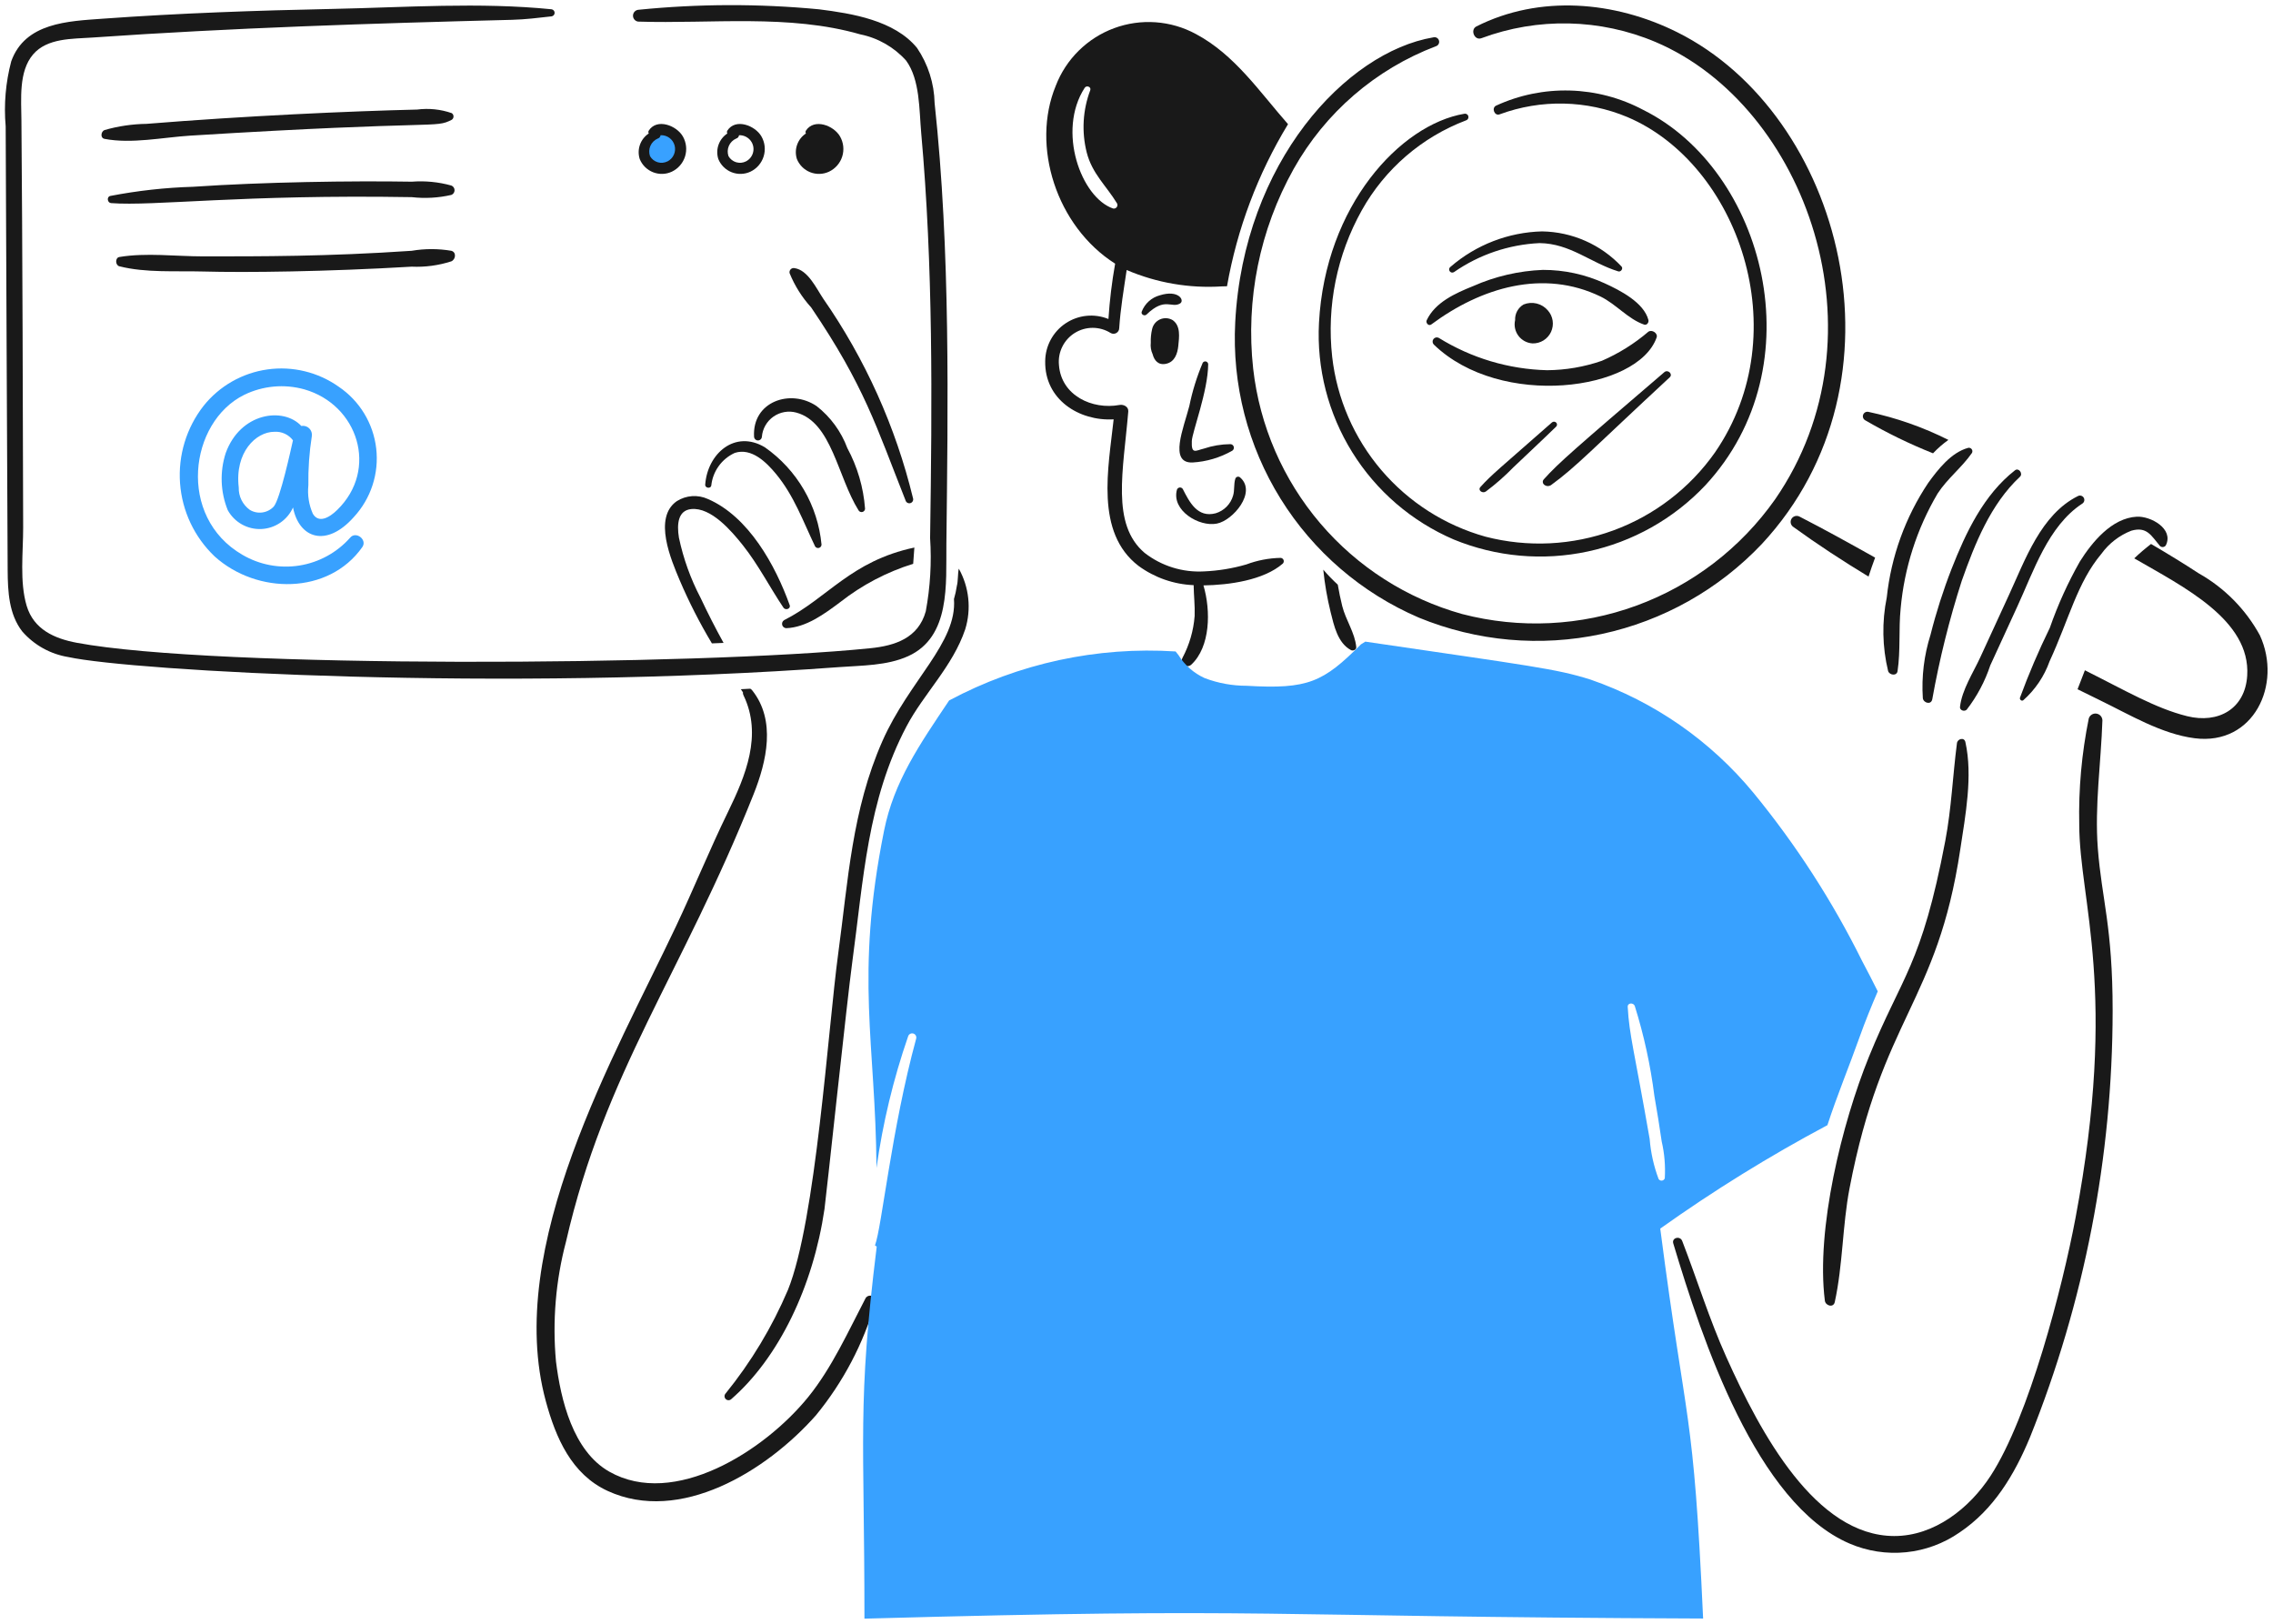 <svg width="336" height="240" viewBox="0 0 336 240" fill="none" xmlns="http://www.w3.org/2000/svg">
<path d="M173.336 47.311C173.059 47.149 172.746 47.054 172.425 47.035C172.104 47.016 171.783 47.073 171.488 47.202C171.193 47.33 170.932 47.527 170.728 47.775C170.523 48.024 170.38 48.317 170.311 48.631C170.153 49.294 170.086 49.975 170.112 50.655C170.045 51.238 170.14 51.827 170.387 52.359C170.624 53.276 171.23 54.028 172.384 53.767C173.65 53.492 174.068 52.262 174.181 51.109C174.303 49.842 174.565 48.158 173.336 47.311Z" fill="#191919"/>
<path d="M171.448 43.649C170.841 43.81 170.282 44.114 169.816 44.535C169.35 44.956 168.992 45.482 168.771 46.069C168.625 46.49 169.197 46.773 169.485 46.49C172.206 43.85 173.167 45.61 174.436 44.858C175.17 44.429 174.241 42.769 171.448 43.649Z" fill="#191919"/>
<path d="M181.878 65.648C180.543 65.66 179.219 65.882 177.955 66.308C176.746 66.598 176.089 67.223 176.177 65.188C176.237 63.835 178.56 57.853 178.597 53.842C178.595 53.748 178.562 53.657 178.504 53.584C178.446 53.51 178.366 53.457 178.276 53.432C178.185 53.408 178.089 53.413 178.002 53.447C177.915 53.481 177.841 53.542 177.791 53.621C176.92 55.677 176.256 57.814 175.811 60.002C174.975 63.245 172.743 68.474 176.269 68.36C178.338 68.242 180.353 67.646 182.154 66.619C182.249 66.558 182.322 66.468 182.362 66.362C182.402 66.256 182.407 66.14 182.376 66.031C182.345 65.922 182.28 65.826 182.19 65.757C182.1 65.688 181.991 65.65 181.878 65.648Z" fill="#191919"/>
<path d="M183.326 70.577C183.273 70.526 183.208 70.489 183.137 70.47C183.066 70.451 182.991 70.45 182.92 70.468C182.849 70.485 182.783 70.521 182.729 70.571C182.675 70.621 182.635 70.683 182.611 70.753C182.354 71.561 182.52 72.441 182.281 73.247C182.105 73.866 181.776 74.43 181.325 74.888C180.873 75.347 180.313 75.683 179.697 75.868C177.002 76.572 175.825 74.201 174.839 72.275C174.79 72.198 174.721 72.137 174.638 72.098C174.556 72.06 174.464 72.045 174.373 72.056C174.283 72.068 174.198 72.105 174.127 72.163C174.057 72.221 174.005 72.298 173.977 72.385C173.134 75.447 177.259 77.921 179.88 77.39C182.245 76.939 185.82 72.759 183.326 70.577Z" fill="#191919"/>
<path d="M310.106 125.406C309.622 119.1 310.574 112.776 310.783 106.47C310.777 106.226 310.684 105.991 310.52 105.809C310.357 105.627 310.134 105.509 309.892 105.476C309.649 105.443 309.403 105.497 309.197 105.629C308.991 105.761 308.838 105.962 308.767 106.196C307.717 111.357 307.245 116.62 307.359 121.886C307.38 133.3 313.144 146.376 306.809 180.015C304.889 190.223 299.931 209.43 294.252 218.144C291.135 222.928 285.948 227.051 279.996 227.035C268.408 227 260.284 211.94 255.18 200.565C252.672 194.989 250.873 189.125 248.668 183.424C248.356 182.618 247.084 182.93 247.348 183.79C251.609 197.992 259.643 222.269 273.415 228.153C276.043 229.28 278.914 229.72 281.758 229.432C284.602 229.143 287.327 228.136 289.674 226.504C294.718 223.116 297.781 217.963 300.069 212.461C308.127 192.413 312.277 171.009 312.295 149.402C312.295 136.895 310.683 132.937 310.106 125.406Z" fill="#191919"/>
<path d="M290.528 109.68C290.361 108.928 289.368 109.183 289.282 109.843C288.653 114.678 288.472 119.467 287.559 124.275C284.039 142.803 281.11 144.271 276.266 156.209C272.289 166.012 268.422 181.672 269.754 192.248C269.85 193 271.025 193.35 271.221 192.451C272.426 186.938 272.343 181.176 273.403 175.641C278.248 150.327 286.35 148.313 289.771 125.558C290.531 120.528 291.645 114.687 290.528 109.68Z" fill="#191919"/>
<path d="M275.698 62.108C278.921 63.986 282.279 65.622 285.744 67.002C286.435 66.27 287.196 65.607 288.016 65.022C284.275 63.142 280.308 61.75 276.212 60.881C276.056 60.841 275.89 60.859 275.746 60.931C275.602 61.003 275.488 61.124 275.426 61.273C275.364 61.422 275.357 61.588 275.407 61.741C275.457 61.894 275.56 62.024 275.698 62.108Z" fill="#191919"/>
<path d="M334.065 93.912C331.97 90.072 328.838 86.896 325.027 84.748C322.718 83.241 320.353 81.796 317.97 80.402C317.107 81.069 316.279 81.778 315.488 82.528C322.759 86.742 332.708 91.624 332.187 99.87C331.877 104.784 327.917 106.999 323.297 105.854C318.619 104.687 314.244 102.096 308.193 99.071C307.825 100.005 307.476 100.959 307.11 101.876C308.21 102.425 309.33 102.974 310.428 103.508C314.81 105.63 319.503 108.485 324.415 109.117C333.15 110.231 337.395 101.156 334.065 93.912Z" fill="#191919"/>
<path d="M277.183 82.42C273.487 80.348 269.765 78.282 266 76.351C265.797 76.246 265.561 76.222 265.341 76.286C265.121 76.35 264.934 76.496 264.818 76.694C264.703 76.892 264.668 77.127 264.721 77.35C264.774 77.572 264.911 77.766 265.103 77.891C268.684 80.486 272.398 82.914 276.212 85.223C276.523 84.271 276.835 83.337 277.183 82.42Z" fill="#191919"/>
<path d="M236.598 43.832C238.886 44.946 240.669 47.162 243.031 47.975C243.453 48.121 243.763 47.646 243.673 47.298C243.004 44.716 239.493 42.919 237.201 41.872C234.337 40.56 231.223 39.885 228.072 39.892C224.512 40.034 221.01 40.848 217.752 42.292C215.129 43.348 212.151 44.679 210.897 47.335C210.721 47.72 211.175 48.253 211.574 47.958C218.971 42.468 228.157 39.744 236.598 43.832Z" fill="#191919"/>
<path d="M243.655 49.038C241.594 50.802 239.28 52.248 236.791 53.328C234.187 54.23 231.452 54.701 228.695 54.721C223.026 54.578 217.498 52.927 212.679 49.938C212.548 49.869 212.396 49.85 212.252 49.883C212.107 49.917 211.979 50.001 211.891 50.12C211.803 50.239 211.76 50.386 211.77 50.534C211.781 50.682 211.843 50.821 211.947 50.927C221.821 60.478 242.117 57.772 244.887 49.881C245.107 49.248 244.187 48.655 243.655 49.038Z" fill="#191919"/>
<path d="M225.214 45.006C224.816 45.24 224.489 45.579 224.27 45.985C224.05 46.392 223.946 46.85 223.968 47.312C223.875 47.711 223.871 48.127 223.956 48.528C224.041 48.93 224.213 49.308 224.459 49.636C224.705 49.964 225.02 50.235 225.382 50.428C225.744 50.622 226.144 50.734 226.553 50.758C227.123 50.77 227.685 50.616 228.168 50.314C228.652 50.012 229.037 49.575 229.276 49.058C229.516 48.54 229.599 47.964 229.516 47.4C229.432 46.836 229.186 46.309 228.808 45.882C228.377 45.377 227.798 45.02 227.153 44.862C226.508 44.705 225.829 44.755 225.214 45.006Z" fill="#191919"/>
<path d="M214.93 40.221C218.659 37.631 223.043 36.145 227.578 35.932C232.124 35.987 235.119 38.845 239.218 40.112C239.584 40.225 239.968 39.728 239.713 39.408C238.202 37.795 236.381 36.502 234.359 35.608C232.337 34.713 230.156 34.235 227.946 34.202C222.974 34.331 218.2 36.177 214.434 39.426C214.329 39.492 214.254 39.597 214.225 39.718C214.197 39.839 214.219 39.966 214.284 40.072C214.35 40.177 214.455 40.252 214.576 40.28C214.698 40.308 214.825 40.287 214.93 40.221Z" fill="#191919"/>
<path d="M246.019 55.014C232.967 66.208 230.431 68.371 228.201 70.854C228.106 70.953 228.053 71.084 228.053 71.221C228.053 71.357 228.106 71.488 228.201 71.587C228.34 71.729 228.524 71.818 228.722 71.838C228.92 71.859 229.118 71.809 229.283 71.697C233.014 68.989 235.373 66.382 246.825 55.768C247.332 55.296 246.556 54.553 246.019 55.014Z" fill="#191919"/>
<path d="M230.052 62.476C229.972 62.387 229.859 62.334 229.74 62.327C229.62 62.32 229.502 62.36 229.412 62.439C221.809 69.137 220.46 70.171 218.834 71.989C218.412 72.462 219.144 72.995 219.64 72.649C221.09 71.567 222.451 70.371 223.711 69.074C224.112 68.689 228.495 64.565 230.047 63.044C230.12 62.968 230.161 62.867 230.162 62.761C230.163 62.656 230.124 62.554 230.052 62.476Z" fill="#191919"/>
<path d="M189.296 82.458C187.566 82.493 185.855 82.821 184.236 83.429C182.201 84.021 180.102 84.365 177.984 84.456C174.824 84.636 171.704 83.666 169.204 81.724C164.209 77.489 166.055 69.552 166.784 60.826C166.844 60.111 166.089 59.747 165.501 59.854C161.453 60.6 156.868 58.462 156.537 53.953C156.446 53.021 156.617 52.083 157.032 51.244C157.447 50.405 158.089 49.699 158.885 49.206C159.681 48.714 160.599 48.454 161.535 48.457C162.471 48.46 163.388 48.725 164.181 49.222C164.309 49.296 164.455 49.334 164.603 49.334C164.751 49.334 164.896 49.295 165.024 49.221C165.153 49.147 165.259 49.04 165.333 48.912C165.407 48.783 165.446 48.638 165.446 48.49C165.634 45.611 166.124 42.752 166.546 39.91C170.984 41.811 175.808 42.64 180.626 42.33C180.883 42.33 181.14 42.312 181.378 42.312C182.871 33.835 185.929 25.71 190.398 18.353C186.174 13.55 182.516 8.084 176.777 5.027C174.939 4.032 172.909 3.44 170.824 3.292C168.738 3.144 166.646 3.442 164.685 4.167C162.724 4.892 160.941 6.028 159.454 7.497C157.967 8.966 156.81 10.736 156.062 12.688C152.399 21.565 156.13 33.431 164.842 38.975C164.361 41.68 164.03 44.409 163.853 47.151C162.827 46.732 161.713 46.571 160.61 46.682C159.507 46.793 158.448 47.173 157.526 47.788C156.603 48.403 155.845 49.235 155.319 50.211C154.792 51.186 154.512 52.276 154.504 53.385C154.397 59.048 159.508 62.274 164.622 61.982C163.853 69.149 161.835 78.702 168.308 83.649C170.679 85.383 173.513 86.371 176.448 86.49C176.467 88.013 176.652 89.516 176.596 91.036C176.43 93.203 175.818 95.312 174.799 97.231C174.705 97.405 174.676 97.607 174.717 97.8C174.758 97.993 174.866 98.165 175.022 98.287C175.178 98.408 175.372 98.469 175.569 98.461C175.767 98.452 175.954 98.374 176.099 98.24C178.915 95.626 179.016 90.302 177.896 86.527C181.654 86.472 186.784 85.777 189.629 83.301C189.696 83.233 189.743 83.146 189.762 83.052C189.782 82.958 189.773 82.86 189.738 82.771C189.703 82.681 189.642 82.604 189.564 82.548C189.485 82.493 189.392 82.461 189.296 82.458ZM164.536 30.818C159.816 29.206 156.217 19.355 160.339 12.982C160.613 12.559 161.34 12.832 161.164 13.334C160.056 16.27 159.872 19.474 160.636 22.518C161.447 25.686 163.514 27.419 165.128 30.07C165.172 30.159 165.189 30.259 165.179 30.359C165.168 30.458 165.13 30.552 165.068 30.631C165.006 30.709 164.923 30.768 164.829 30.801C164.735 30.834 164.634 30.84 164.536 30.818Z" fill="#191919"/>
<path d="M66.777 16.722C65.136 16.152 63.385 15.972 61.663 16.194C51.655 16.433 36.192 17.128 21.663 18.306C19.56 18.335 17.47 18.643 15.449 19.223C14.921 19.425 14.789 20.396 15.449 20.525C19.463 21.294 24.064 20.305 28.121 20.048C65.355 17.739 64.201 19.02 66.782 17.702C66.862 17.647 66.928 17.574 66.973 17.488C67.018 17.403 67.041 17.307 67.04 17.21C67.04 17.114 67.016 17.018 66.97 16.933C66.924 16.848 66.858 16.775 66.777 16.722Z" fill="#191919"/>
<path d="M66.721 27.424C64.82 26.895 62.841 26.703 60.874 26.855C52 26.706 38.874 26.904 28.538 27.607C24.426 27.729 20.33 28.183 16.291 28.964C15.723 29.111 15.889 29.99 16.42 30.02C22.705 30.505 35.734 28.714 60.874 29.14C62.828 29.361 64.805 29.25 66.721 28.81C66.86 28.756 66.98 28.661 67.065 28.537C67.149 28.413 67.194 28.267 67.194 28.117C67.194 27.967 67.149 27.821 67.065 27.697C66.98 27.573 66.86 27.478 66.721 27.424Z" fill="#191919"/>
<path d="M66.721 37.069C64.779 36.739 62.796 36.739 60.855 37.069C48.28 37.922 38.536 37.894 30.004 37.894C25.989 37.894 21.608 37.326 17.648 37.986C16.988 38.095 17.043 39.218 17.648 39.36C21.535 40.349 26.026 40.02 30.004 40.129C36.276 40.305 48.332 40.158 60.855 39.415C62.842 39.505 64.828 39.238 66.721 38.626C67.363 38.336 67.504 37.289 66.721 37.069Z" fill="#191919"/>
<path d="M99.957 20.185C99.509 19.672 98.9 19.327 98.23 19.207C97.56 19.087 96.869 19.199 96.271 19.525L97.077 19.91C96.687 20.024 96.328 20.227 96.031 20.504C95.733 20.781 95.503 21.123 95.361 21.504C95.219 21.885 95.167 22.294 95.21 22.698C95.254 23.103 95.391 23.491 95.611 23.833C95.875 24.146 96.203 24.398 96.573 24.574C96.942 24.75 97.344 24.846 97.754 24.855C98.163 24.863 98.569 24.785 98.945 24.624C99.322 24.464 99.66 24.226 99.937 23.925C100.363 23.395 100.596 22.737 100.6 22.058C100.603 21.379 100.377 20.718 99.957 20.185Z" fill="#38A1FF"/>
<path d="M100.944 20.168C100.027 18.555 97.111 17.422 95.903 19.305C95.862 19.368 95.841 19.441 95.841 19.516C95.841 19.591 95.862 19.665 95.903 19.728C95.299 20.125 94.842 20.709 94.6 21.39C94.358 22.072 94.346 22.814 94.564 23.503C94.743 23.946 95.01 24.348 95.35 24.684C95.689 25.02 96.093 25.284 96.538 25.459C96.983 25.634 97.458 25.717 97.936 25.702C98.413 25.688 98.883 25.576 99.316 25.374C99.778 25.153 100.19 24.84 100.525 24.453C100.861 24.066 101.113 23.614 101.266 23.126C101.418 22.637 101.469 22.122 101.413 21.613C101.358 21.104 101.198 20.612 100.944 20.168ZM98.672 23.851C98.225 24.079 97.707 24.126 97.226 23.982C96.746 23.839 96.338 23.517 96.088 23.082C95.913 22.585 95.933 22.04 96.144 21.557C96.355 21.074 96.742 20.689 97.225 20.479C97.337 20.449 97.437 20.385 97.512 20.297C97.587 20.209 97.633 20.1 97.646 19.985C98.114 19.962 98.575 20.101 98.953 20.378C99.331 20.655 99.603 21.053 99.723 21.506C99.843 21.959 99.804 22.439 99.612 22.867C99.421 23.295 99.089 23.644 98.672 23.857V23.851Z" fill="#191919"/>
<path d="M112.56 20.168C111.643 18.555 108.727 17.422 107.519 19.305C107.479 19.368 107.457 19.442 107.457 19.516C107.457 19.591 107.479 19.665 107.519 19.728C106.916 20.125 106.459 20.709 106.217 21.391C105.976 22.072 105.963 22.814 106.182 23.503C106.361 23.946 106.628 24.348 106.968 24.684C107.307 25.02 107.711 25.284 108.156 25.459C108.6 25.634 109.076 25.717 109.554 25.702C110.031 25.688 110.501 25.576 110.934 25.374C111.396 25.153 111.807 24.84 112.143 24.453C112.478 24.066 112.73 23.614 112.882 23.125C113.035 22.637 113.085 22.122 113.03 21.613C112.974 21.104 112.814 20.612 112.56 20.168ZM110.272 23.851C109.825 24.078 109.307 24.125 108.827 23.982C108.346 23.839 107.939 23.517 107.688 23.082C107.513 22.585 107.534 22.04 107.745 21.557C107.956 21.074 108.342 20.689 108.825 20.479C108.937 20.449 109.037 20.385 109.112 20.297C109.187 20.209 109.234 20.1 109.246 19.985C109.616 19.971 109.983 20.058 110.309 20.235C110.635 20.412 110.907 20.673 111.097 20.991C111.24 21.231 111.332 21.497 111.367 21.774C111.403 22.051 111.381 22.332 111.304 22.6C111.226 22.868 111.095 23.117 110.917 23.332C110.74 23.548 110.52 23.724 110.272 23.851Z" fill="#191919"/>
<path d="M124.176 20.168C123.261 18.554 120.364 17.436 119.135 19.305C119.095 19.368 119.073 19.442 119.073 19.517C119.073 19.591 119.095 19.665 119.135 19.728C118.531 20.125 118.074 20.709 117.833 21.391C117.591 22.072 117.579 22.814 117.798 23.503C117.977 23.946 118.244 24.348 118.584 24.684C118.923 25.02 119.327 25.284 119.772 25.459C120.216 25.634 120.692 25.717 121.17 25.702C121.647 25.688 122.117 25.576 122.55 25.374C123.012 25.154 123.425 24.841 123.761 24.454C124.097 24.067 124.349 23.615 124.502 23.126C124.654 22.637 124.704 22.122 124.648 21.613C124.592 21.104 124.431 20.612 124.176 20.168Z" fill="#191919"/>
<path d="M134.968 73.657C132.401 63.077 127.895 53.064 121.679 44.126C120.654 42.584 119.429 39.919 117.455 39.634C117.352 39.611 117.245 39.615 117.144 39.645C117.044 39.675 116.952 39.73 116.879 39.805C116.805 39.881 116.752 39.974 116.725 40.075C116.698 40.177 116.697 40.284 116.723 40.386C117.482 42.246 118.561 43.958 119.912 45.446C127.768 57.035 129.528 63.017 133.861 73.968C133.882 74.041 133.916 74.109 133.963 74.168C134.01 74.228 134.068 74.277 134.134 74.314C134.2 74.351 134.272 74.374 134.347 74.383C134.422 74.392 134.498 74.386 134.571 74.366C134.643 74.346 134.711 74.311 134.771 74.264C134.83 74.218 134.88 74.159 134.916 74.094C134.953 74.028 134.977 73.955 134.986 73.88C134.995 73.805 134.989 73.729 134.968 73.657Z" fill="#191919"/>
<path d="M112.623 64.559C112.672 63.967 112.85 63.393 113.146 62.878C113.441 62.362 113.847 61.919 114.333 61.577C114.819 61.236 115.375 61.006 115.96 60.904C116.545 60.801 117.145 60.829 117.719 60.985C122.962 62.41 123.806 70.489 126.922 75.448C126.98 75.542 127.067 75.614 127.17 75.654C127.273 75.695 127.386 75.701 127.493 75.672C127.599 75.643 127.694 75.581 127.762 75.495C127.831 75.408 127.87 75.302 127.874 75.191C127.642 72.052 126.749 68.997 125.253 66.228C124.345 63.783 122.778 61.638 120.725 60.031C116.853 57.401 111.173 59.35 111.467 64.542C111.473 64.69 111.535 64.83 111.641 64.934C111.747 65.037 111.889 65.097 112.037 65.099C112.185 65.101 112.329 65.046 112.438 64.946C112.547 64.846 112.613 64.707 112.623 64.559Z" fill="#191919"/>
<path d="M105.143 71.775C105.25 70.735 105.628 69.741 106.24 68.892C106.851 68.043 107.674 67.369 108.626 66.937C111.103 66.152 113.285 68.328 114.713 70.052C117.377 73.275 118.706 77.04 120.487 80.758C120.545 80.853 120.633 80.926 120.736 80.966C120.839 81.007 120.953 81.014 121.06 80.985C121.167 80.956 121.262 80.893 121.33 80.806C121.399 80.719 121.438 80.612 121.441 80.501C121.169 77.639 120.28 74.871 118.833 72.386C117.387 69.902 115.418 67.761 113.063 66.112C108.625 63.458 104.577 67.064 104.246 71.629C104.207 72.154 105.054 72.265 105.143 71.775Z" fill="#191919"/>
<path d="M103.566 88.377C102.094 85.569 101.015 82.571 100.36 79.468C100.032 77.431 100.231 75.448 102.174 75.244C105.124 74.945 108.134 78.487 109.8 80.578C112.088 83.456 113.767 86.768 115.813 89.818C116.106 90.257 116.932 89.994 116.73 89.433C114.635 83.579 110.665 76.356 104.649 73.76C103.917 73.425 103.112 73.278 102.309 73.332C101.506 73.387 100.729 73.641 100.048 74.072C96.498 76.536 99.24 82.815 100.451 85.712C101.829 88.946 103.427 92.082 105.235 95.097C105.803 95.079 106.39 95.042 106.958 95.025C105.749 92.832 104.612 90.607 103.566 88.377Z" fill="#191919"/>
<path d="M127.965 191.857C125.397 196.769 122.981 202.162 119.461 206.504C112.966 214.513 99.62 222.947 90.069 217.521C84.701 214.471 82.893 206.924 82.186 201.225C81.642 195.281 82.144 189.287 83.671 183.516C89.43 158.405 100.798 144.011 111.405 117.377C113.341 112.5 114.725 106.495 111.205 102.053C111.127 101.947 111.027 101.859 110.911 101.796C110.453 101.813 109.976 101.833 109.517 101.87C109.628 102.033 109.737 102.181 109.83 102.345C109.807 102.504 109.84 102.666 109.922 102.804C112.725 108.634 110.23 114.644 107.593 120.052C104.878 125.623 102.561 131.348 99.913 136.948C90.958 155.889 74.47 184.243 80.683 207.102C82.152 212.509 84.479 217.915 89.835 220.374C100.486 225.269 113.252 217.512 120.614 209.191C124.644 204.279 127.632 198.597 129.394 192.492C129.44 192.311 129.42 192.119 129.338 191.951C129.256 191.783 129.118 191.65 128.947 191.574C128.776 191.498 128.584 191.484 128.404 191.536C128.225 191.588 128.069 191.702 127.965 191.857Z" fill="#191919"/>
<path d="M138.157 15.236C138.093 12.323 137.189 9.49 135.554 7.078C132.224 3.004 125.931 1.988 121.073 1.377C112.175 0.527 103.215 0.552 94.321 1.451C94.113 1.483 93.922 1.588 93.785 1.747C93.647 1.907 93.571 2.111 93.571 2.322C93.571 2.533 93.647 2.736 93.785 2.896C93.922 3.056 94.113 3.161 94.321 3.192C105.119 3.544 116.647 2.045 127.172 5.08C129.792 5.61 132.171 6.973 133.953 8.967C136.01 11.805 135.868 16.242 136.172 19.616C137.946 39.383 137.795 59.019 137.49 79.523C137.729 83.147 137.514 86.787 136.85 90.358C135.75 94.316 132.304 95.448 128.638 95.814C102.908 98.429 31.633 98.809 11.36 95.008C8.06 94.39 4.985 93.045 3.936 89.527C2.88 85.97 3.431 81.607 3.424 77.96C3.31 29.309 3.209 25.926 3.167 17.797C3.151 14.699 2.725 10.581 4.89 8.044C6.978 5.605 10.698 5.756 13.616 5.552C34.258 4.114 54.99 3.456 75.667 2.93C77.647 2.881 79.572 2.639 81.533 2.418C81.659 2.4 81.774 2.337 81.857 2.241C81.941 2.145 81.987 2.022 81.987 1.895C81.987 1.768 81.941 1.645 81.857 1.549C81.774 1.453 81.659 1.39 81.533 1.372C70.874 0.304 59.903 1.094 49.197 1.318C37.85 1.553 26.503 1.946 15.174 2.764C10.07 3.134 3.723 3.336 1.664 9.053C0.834 12.189 0.554 15.445 0.839 18.677C0.872 25.394 1.083 77.541 1.133 84.303C1.154 87.438 1.309 90.787 3.296 93.339C5.057 95.357 7.47 96.694 10.114 97.12C19.467 99.151 74.379 102.292 124.025 98.605C127.379 98.355 131.103 98.406 134.233 96.991C140.542 94.14 139.831 86.287 139.896 80.419C140.12 60.325 140.521 37.104 138.157 15.236Z" fill="#191919"/>
<path d="M275.276 142.07C270.877 133.192 265.484 124.843 259.2 117.184C252.861 109.498 244.527 103.707 235.112 100.446C230.008 98.841 226.469 98.461 201.822 94.837L201.181 95.24C195.607 100.814 193.39 101.902 184.285 101.363C182.162 101.365 180.056 100.98 178.071 100.226C176.471 99.498 175.123 98.312 174.199 96.817L173.778 96.289C162.164 95.54 150.571 98.048 140.305 103.53C135.94 110.042 132.14 115.508 130.681 122.796C126.339 144.469 129.449 154.124 129.563 172.638C130.488 166.019 132.053 159.506 134.238 153.19C134.282 153.032 134.386 152.898 134.529 152.817C134.671 152.736 134.84 152.715 134.998 152.759C135.156 152.802 135.291 152.907 135.371 153.049C135.452 153.192 135.473 153.361 135.43 153.519C131.758 166.985 130.363 181.327 129.343 184.078C129.433 184.13 129.518 184.189 129.599 184.254C126.703 207.699 127.784 212.264 127.784 239.247C189.014 237.561 184.456 238.97 251.758 239.229C250.31 207.461 249.338 211.805 245.422 181.596C253.32 175.97 261.574 170.863 270.133 166.307C271.562 161.907 273.361 157.583 274.899 153.255C275.707 150.983 276.622 148.746 277.574 146.528C276.835 145.039 276.064 143.555 275.276 142.07ZM246.093 174.15C246.064 174.243 246.009 174.326 245.934 174.389C245.859 174.451 245.767 174.491 245.67 174.502C245.573 174.514 245.475 174.497 245.387 174.454C245.299 174.41 245.226 174.343 245.176 174.259C244.461 172.357 244.017 170.364 243.856 168.338C241.568 155.214 240.848 153.045 240.612 148.834C240.575 148.193 241.462 148.17 241.656 148.688C243.014 153.023 243.983 157.47 244.553 161.977C244.954 164.214 245.303 166.465 245.634 168.704C246.046 170.488 246.201 172.322 246.093 174.15Z" fill="#38A1FF"/>
<path d="M291.499 66.949C291.547 66.861 291.569 66.762 291.562 66.662C291.555 66.563 291.519 66.468 291.459 66.388C291.399 66.309 291.317 66.248 291.223 66.214C291.129 66.18 291.028 66.174 290.931 66.197C288.417 66.889 286.499 69.353 285.028 71.385C281.65 76.448 279.55 82.253 278.906 88.304C278.173 91.905 278.241 95.623 279.107 99.194C279.311 99.797 280.385 99.963 280.501 99.194C280.957 96.147 280.647 93.016 280.959 89.936C281.497 83.943 283.361 78.145 286.415 72.961C287.867 70.72 289.987 69.124 291.499 66.949Z" fill="#191919"/>
<path d="M298.592 70.469C299.085 70.007 298.416 69.082 297.858 69.515C293.228 73.128 290.584 78.737 288.491 84.07C287.25 87.253 286.209 90.51 285.374 93.822C284.417 96.847 284.031 100.024 284.237 103.191C284.327 103.905 285.45 104.236 285.631 103.367C286.692 97.434 288.15 91.578 289.994 85.841C291.923 80.386 294.252 74.52 298.592 70.469Z" fill="#191919"/>
<path d="M307.795 74.446C307.941 74.359 308.047 74.219 308.09 74.056C308.133 73.892 308.11 73.718 308.026 73.571C307.942 73.424 307.803 73.316 307.64 73.271C307.477 73.225 307.302 73.246 307.154 73.328C301.698 76.047 299.363 82.749 296.962 87.955C295.554 91.018 294.155 94.078 292.738 97.139C291.693 99.413 290.005 101.979 289.732 104.491C289.678 105.004 290.392 105.223 290.723 104.894C292.246 102.925 293.423 100.712 294.206 98.35C295.523 95.471 296.846 92.609 298.164 89.735C300.597 84.485 302.742 77.76 307.795 74.446Z" fill="#191919"/>
<path d="M315.861 76.371C312.165 76.572 309.268 80.114 307.446 83.006C305.676 86.129 304.192 89.405 303.011 92.795C301.363 96.164 299.889 99.614 298.594 103.133C298.52 103.39 298.833 103.686 299.088 103.501C300.848 101.94 302.185 99.96 302.974 97.744C305.861 91.484 307.057 86.116 310.637 81.852C311.753 80.316 313.286 79.132 315.055 78.442C317.382 77.775 318.005 79.194 319.289 80.697C319.35 80.757 319.424 80.802 319.505 80.829C319.586 80.856 319.672 80.864 319.756 80.854C319.841 80.843 319.922 80.814 319.993 80.767C320.065 80.721 320.125 80.659 320.169 80.586C321.354 78.136 317.896 76.26 315.861 76.371Z" fill="#191919"/>
<path d="M51.752 79.482C49.8 81.679 47.146 83.131 44.243 83.591C41.341 84.05 38.368 83.489 35.833 82.003C26.153 76.392 27.955 62.384 36.1 58.361C38.858 57.015 42.012 56.725 44.969 57.544C52.921 59.807 56.01 69.382 49.841 75.378C48.658 76.543 47.086 77.379 46.242 75.931C45.661 74.615 45.434 73.17 45.583 71.74C45.546 69.303 45.718 66.868 46.095 64.461C46.127 64.252 46.108 64.038 46.041 63.838C45.973 63.638 45.858 63.457 45.706 63.31C45.554 63.163 45.37 63.055 45.167 62.994C44.965 62.934 44.751 62.922 44.543 62.961C41.887 60.112 35.532 60.967 33.365 66.965C32.472 69.73 32.58 72.72 33.67 75.413C34.155 76.29 34.875 77.015 35.749 77.506C36.623 77.997 37.617 78.235 38.618 78.193C39.62 78.151 40.59 77.831 41.42 77.268C42.25 76.706 42.906 75.923 43.316 75.008C44.196 79.547 48.227 81.026 52.313 76.416C53.56 75.064 54.501 73.458 55.07 71.708C55.639 69.959 55.824 68.107 55.612 66.279C55.4 64.452 54.796 62.692 53.841 61.119C52.886 59.547 51.604 58.199 50.08 57.167C47.019 54.998 43.244 54.081 39.528 54.605C35.813 55.128 32.438 57.053 30.095 59.983C27.554 63.234 26.313 67.314 26.615 71.429C26.917 75.544 28.74 79.399 31.729 82.244C37.996 87.897 48.582 87.927 53.553 80.871C54.339 79.771 52.604 78.442 51.752 79.482ZM43.304 65.091C42.986 66.499 41.41 73.75 40.477 74.859C40.036 75.338 39.442 75.65 38.797 75.743C38.153 75.835 37.495 75.704 36.936 75.369C36.411 74.993 35.986 74.493 35.699 73.914C35.413 73.335 35.273 72.694 35.292 72.048C34.682 66.846 37.839 63.822 40.551 63.822C41.08 63.785 41.61 63.882 42.092 64.103C42.574 64.324 42.992 64.662 43.309 65.087L43.304 65.091Z" fill="#38A1FF"/>
<path d="M247.904 4.749C238.685 0.163 227.592 -0.809 218.244 3.906C217.292 4.387 217.95 6.03 218.977 5.649C227.326 2.541 236.548 2.744 244.752 6.217C266.949 15.674 279.169 49.492 262.405 73.801C257.333 80.999 250.187 86.479 241.92 89.509C233.652 92.539 224.657 92.975 216.136 90.759C207.964 88.474 200.66 83.804 195.158 77.345C189.656 70.887 186.205 62.933 185.248 54.503C184.12 44.276 186.212 33.951 191.232 24.97C195.893 16.651 203.328 10.235 212.239 6.842C212.414 6.793 212.563 6.677 212.652 6.519C212.742 6.361 212.765 6.174 212.716 5.999C212.668 5.824 212.552 5.675 212.393 5.586C212.235 5.496 212.048 5.473 211.873 5.522C198.999 7.701 183.84 23.97 182.594 47.626C182.107 56.808 184.449 65.918 189.304 73.727C194.159 81.535 201.292 87.666 209.742 91.292C218.305 94.808 227.732 95.65 236.782 93.706C245.833 91.761 254.082 87.122 260.446 80.399C282.859 56.273 272.349 16.911 247.904 4.749Z" fill="#191919"/>
<path d="M242.904 16.243C239.57 14.469 235.871 13.489 232.097 13.381C228.322 13.273 224.573 14.039 221.143 15.62C220.448 15.972 220.925 17.18 221.671 16.903C227.795 14.641 234.55 14.785 240.572 17.306C256.848 24.204 265.791 49.037 253.513 66.873C249.796 72.154 244.556 76.175 238.493 78.399C232.43 80.623 225.833 80.945 219.582 79.322C213.591 77.648 208.235 74.225 204.199 69.491C200.163 64.757 197.631 58.926 196.926 52.746C196.091 45.243 197.623 37.667 201.306 31.078C204.72 24.972 210.179 20.266 216.722 17.788C216.847 17.748 216.951 17.662 217.012 17.546C217.074 17.431 217.089 17.296 217.053 17.17C217.018 17.044 216.935 16.937 216.822 16.871C216.709 16.805 216.575 16.786 216.448 16.817C206.986 18.426 195.901 30.394 194.976 47.705C194.618 54.44 196.336 61.122 199.896 66.85C203.456 72.578 208.688 77.076 214.885 79.737C221.161 82.318 228.073 82.938 234.709 81.514C241.344 80.091 247.394 76.691 252.059 71.762C268.561 54.011 260.819 25.135 242.904 16.243Z" fill="#191919"/>
<path d="M198.413 89.587C198.151 88.543 197.936 87.475 197.753 86.419C196.996 85.721 196.281 84.981 195.609 84.201C195.823 86.308 196.184 88.397 196.69 90.453C197.188 92.45 197.733 95.037 199.696 96.085C200.007 96.25 200.521 96.048 200.484 95.645C200.287 93.51 198.934 91.664 198.413 89.587Z" fill="#191919"/>
<path d="M141.732 84.051C141.568 84.802 141.639 85.883 141.44 86.617C141.344 87.268 141.203 87.911 141.017 88.542C141.054 88.743 141.002 88.34 141.017 88.542C141.512 95.003 134.398 100.574 130.442 109.53C125.927 119.749 125.367 130.216 123.915 140.878C122.397 152.02 120.621 180.421 116.472 190.665C114.127 196.173 111.024 201.327 107.252 205.977C107.152 206.088 107.099 206.234 107.103 206.384C107.106 206.533 107.167 206.676 107.271 206.783C107.376 206.89 107.518 206.953 107.667 206.96C107.817 206.967 107.963 206.917 108.077 206.82C115.117 200.705 120.197 190.152 121.879 178.7C122.092 177.259 125.243 147.638 125.968 142.331C127.65 130.011 128.206 118.325 134.016 107.336C136.573 102.499 140.829 98.506 142.686 93.002C143.14 91.523 143.29 89.967 143.126 88.429C142.962 86.89 142.488 85.401 141.732 84.051Z" fill="#191919"/>
<path d="M116.235 92.85C119.165 92.732 121.846 90.763 124.227 88.978C127.441 86.458 131.087 84.545 134.988 83.332C135.042 82.524 135.114 81.736 135.164 80.93C125.748 82.936 122.333 88.418 115.904 91.664C115.787 91.738 115.696 91.847 115.646 91.976C115.597 92.105 115.59 92.247 115.627 92.38C115.664 92.514 115.743 92.632 115.853 92.716C115.962 92.801 116.096 92.848 116.235 92.85Z" fill="#191919"/>
</svg>
